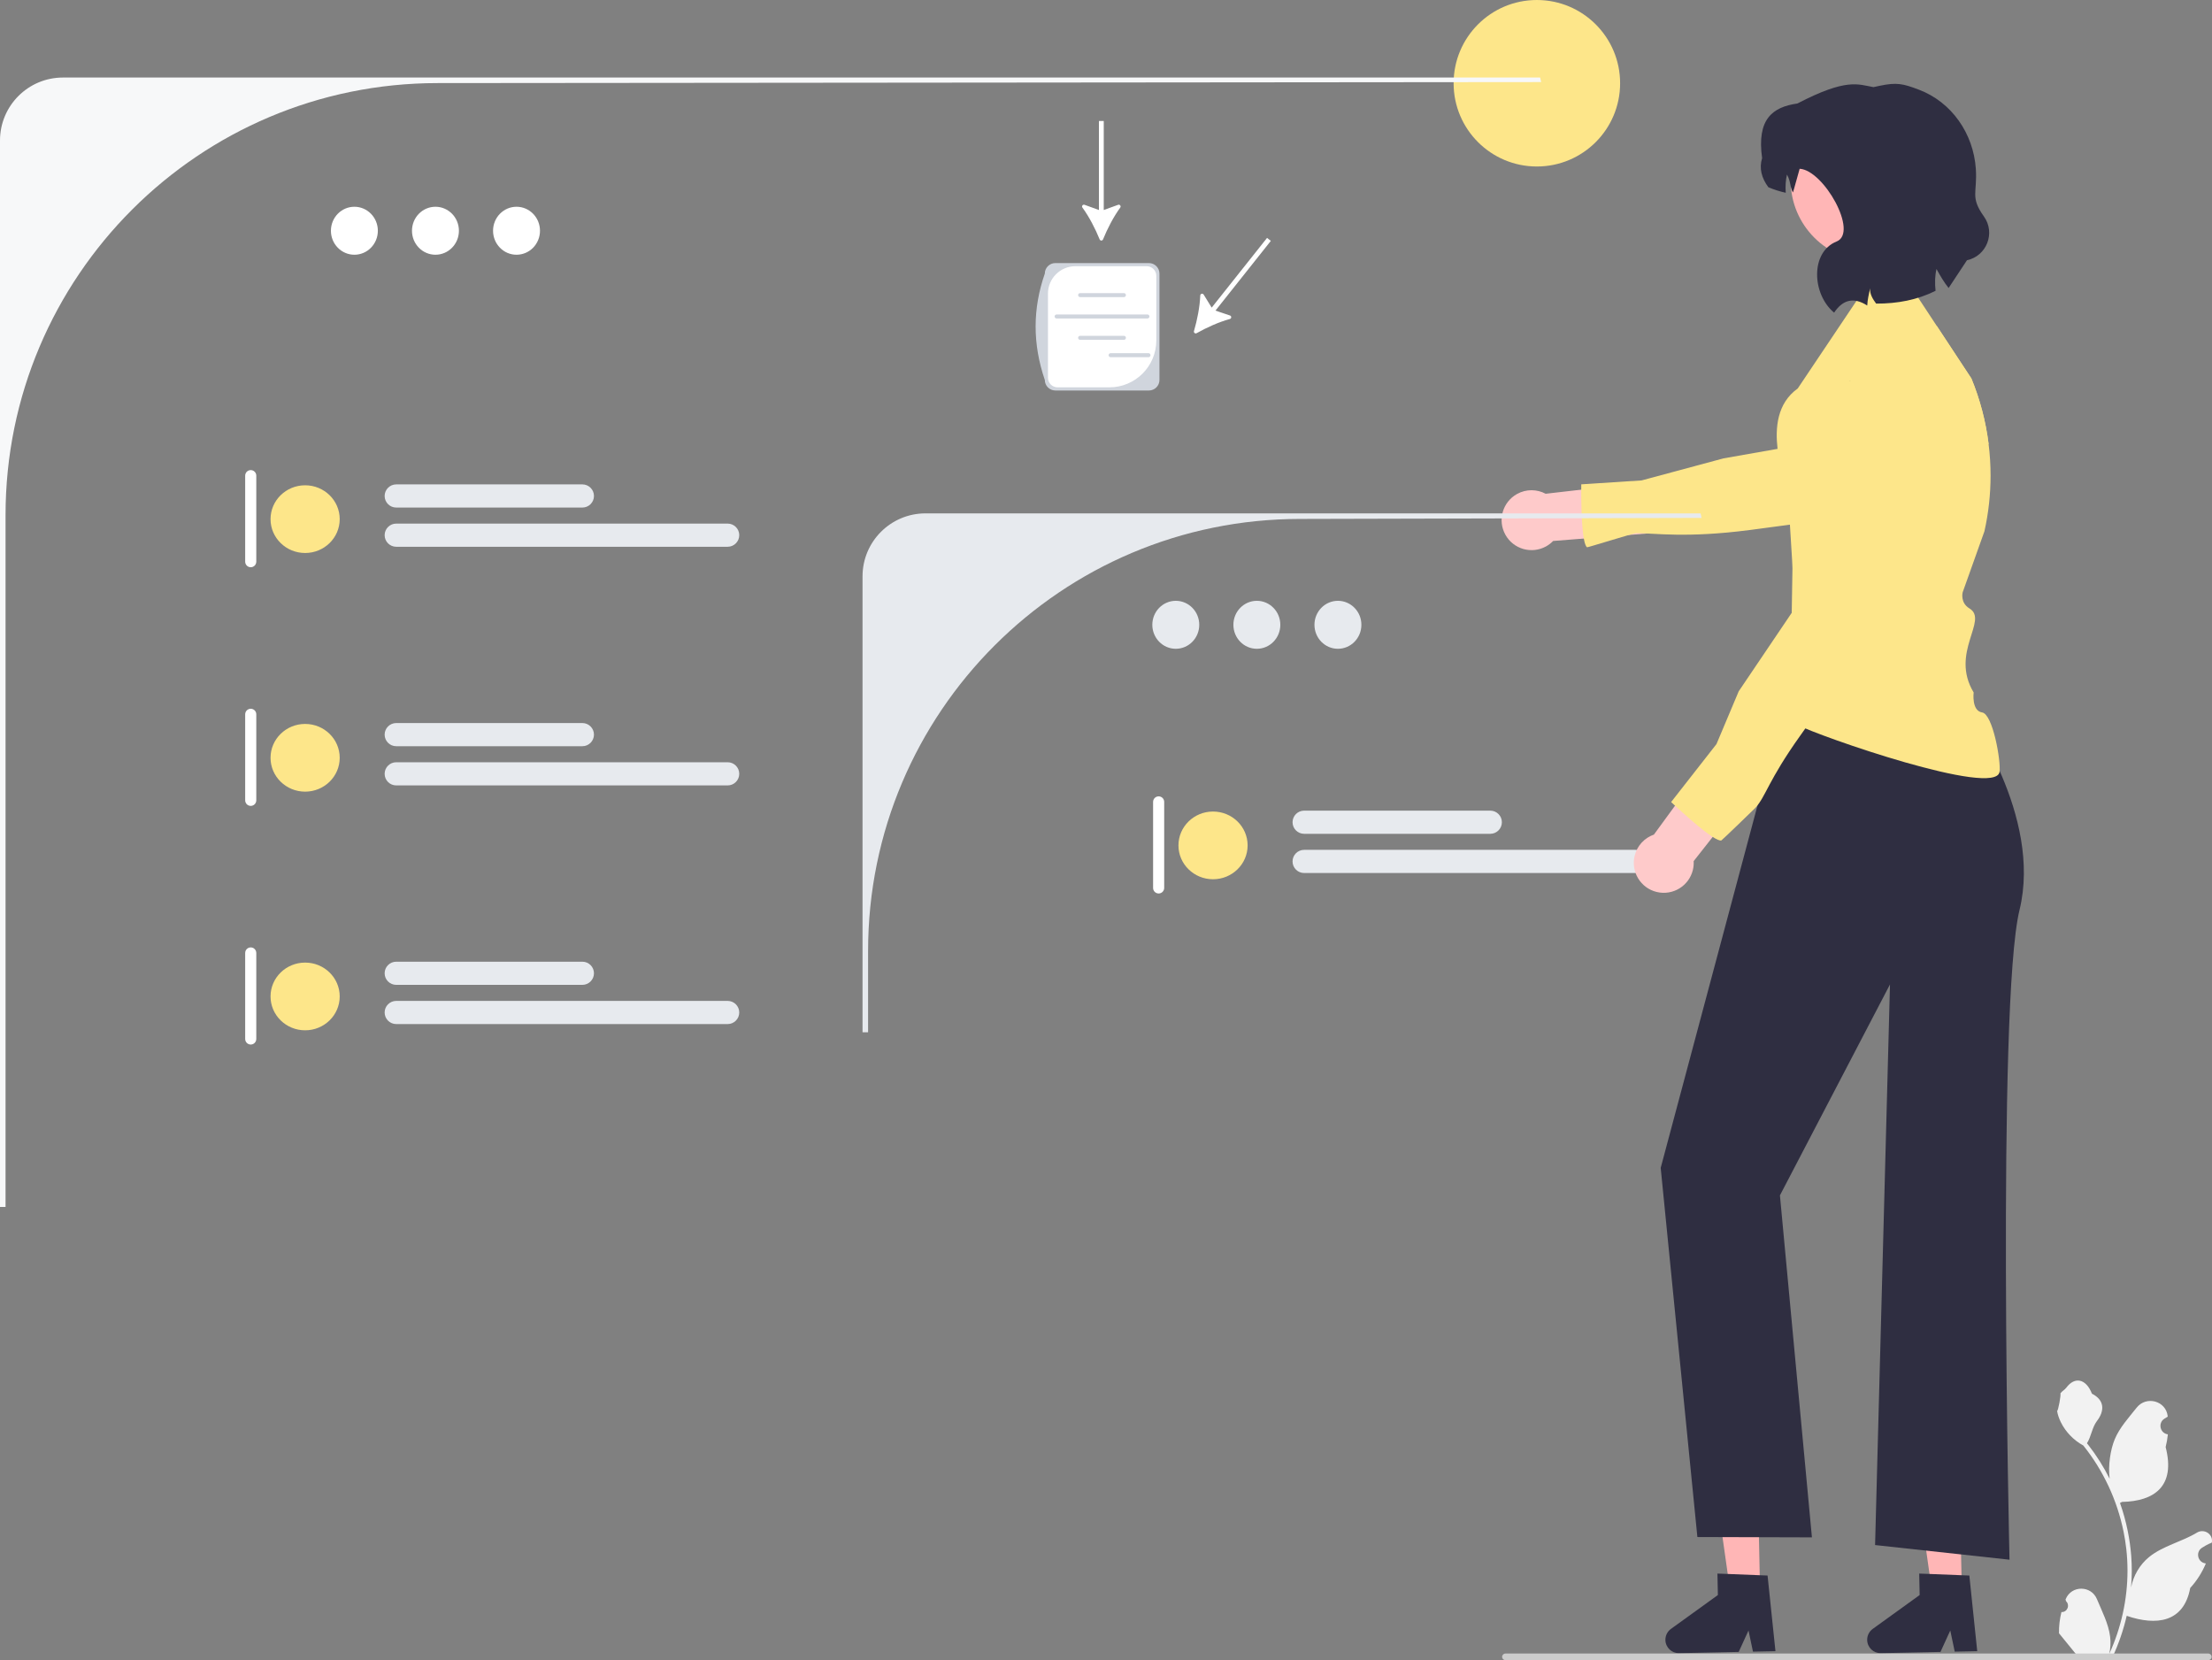 <svg width="537" height="403" viewBox="0 0 537 403" fill="none" xmlns="http://www.w3.org/2000/svg">
<rect x="0" y="0" width="537" height="403" fill="#808080" stroke="none"/>
<g clip-path="url(#clip0_129_1092)">
<path d="M373.099 40.418C384.261 40.418 393.31 31.37 393.31 20.209C393.31 9.048 384.261 0 373.099 0C361.937 0 352.889 9.048 352.889 20.209C352.889 31.37 361.937 40.418 373.099 40.418Z" fill="#FDE68A"/>
<path d="M427.275 385.87L419.996 386.02L415.939 357.394L426.681 357.172L427.275 385.87Z" fill="#FFB6B6"/>
<path d="M404.304 398.12C404.343 399.916 405.828 401.342 407.625 401.307L422.097 401.007L424.48 395.799L425.56 400.932L431.021 400.822L429.106 382.459L427.203 382.388L419.441 382.08L416.936 381.985L417.044 387.194L405.652 395.415C404.786 396.04 404.282 397.051 404.304 398.12V398.12Z" fill="#2F2E41"/>
<path d="M476.26 385.87L468.98 386.02L464.923 357.394L475.665 357.172L476.26 385.87Z" fill="#FFB6B6"/>
<path d="M453.288 398.12C453.327 399.916 454.813 401.342 456.609 401.307L471.081 401.007L473.464 395.799L474.544 400.932L480.005 400.822L478.09 382.459L476.187 382.388L468.425 382.08L465.92 381.985L466.028 387.194L454.636 395.415C453.77 396.04 453.266 397.051 453.288 398.12V398.12Z" fill="#2F2E41"/>
<path d="M434.612 165.779L474.689 164.666L472.463 168.006L477.534 173.015C477.534 173.015 495.842 198.062 490.275 220.883C484.709 243.704 487.843 378.618 487.843 378.618L455.207 375.062L458.825 238.973L432.107 290.18L439.876 373.195L412.068 373.114L403.162 283.501L434.612 165.779V165.779Z" fill="#2F2E41"/>
<path d="M266.958 58.112C267.109 58.484 267.63 58.484 267.78 58.112C268.832 55.519 270.33 52.615 271.959 50.396C272.22 50.041 271.86 49.566 271.446 49.716L267.954 50.979V29.364H266.785V50.979L263.292 49.716C262.877 49.566 262.518 50.041 262.779 50.396C264.408 52.615 265.905 55.519 266.958 58.112H266.958Z" fill="white"/>
<path d="M289.857 80.368C289.744 80.752 290.152 81.076 290.501 80.879C292.937 79.502 295.916 78.16 298.572 77.435C298.997 77.319 299.011 76.723 298.593 76.583L295.073 75.401L308.516 58.474L307.601 57.748L294.158 74.674L292.208 71.512C291.977 71.137 291.4 71.285 291.383 71.726C291.279 74.477 290.645 77.682 289.857 80.368V80.368Z" fill="white"/>
<path d="M375.236 119.86L396.822 117.372L399.963 129.504L377.048 131.322C376.561 131.827 375.992 132.271 375.347 132.63C371.836 134.58 367.408 133.315 365.457 129.804C363.506 126.293 364.771 121.866 368.283 119.915C370.522 118.671 373.132 118.74 375.236 119.86V119.86Z" fill="#FECACA"/>
<path d="M478.591 91.877L470.143 79.058C468.607 80.277 467.259 81.503 466.242 82.588L464.49 83.794L458.832 88.853L442.811 103.154L437.483 107.917L431.534 108.961L418.404 111.271L398.52 116.622L383.878 117.57C383.871 117.866 383.871 118.311 383.871 118.863C383.865 121.74 383.932 127.56 384.498 130.733C384.693 131.838 384.949 132.619 385.286 132.855C385.394 132.929 396.607 129.428 397.173 129.421C401.733 129.414 409.357 130.665 424.737 128.665C433.872 127.466 441.915 126.374 445.297 125.91L445.371 125.896L447.817 124.71L474.663 111.709L482.767 107.782C482.094 102.352 480.699 96.997 478.591 91.877V91.877Z" fill="#FDE68A"/>
<path d="M15.286 18.822C6.844 18.822 0 25.665 0 34.107V292.993H1.347V125.041C1.347 67.122 48.303 20.169 106.226 20.169L374.137 19.924L373.892 18.822H15.286Z" fill="#F7F8F9"/>
<path d="M86.033 61.837C89.179 61.837 91.73 59.23 91.73 56.014C91.73 52.797 89.179 50.19 86.033 50.19C82.887 50.19 80.336 52.797 80.336 56.014C80.336 59.23 82.887 61.837 86.033 61.837Z" fill="white"/>
<path d="M105.714 61.837C108.86 61.837 111.411 59.23 111.411 56.014C111.411 52.797 108.86 50.19 105.714 50.19C102.567 50.19 100.017 52.797 100.017 56.014C100.017 59.23 102.567 61.837 105.714 61.837Z" fill="white"/>
<path d="M125.394 61.837C128.541 61.837 131.091 59.23 131.091 56.014C131.091 52.797 128.541 50.19 125.394 50.19C122.248 50.19 119.697 52.797 119.697 56.014C119.697 59.23 122.248 61.837 125.394 61.837Z" fill="white"/>
<path d="M224.681 124.623C216.239 124.623 209.395 131.466 209.395 139.908L209.395 250.593H210.743V230.842C210.743 172.923 257.698 125.97 315.621 125.97L413.091 125.725L412.846 124.623L224.681 124.623V124.623Z" fill="#E7EAEE"/>
<path d="M281.279 193.315C280.536 193.315 279.932 193.92 279.932 194.663V215.545C279.932 216.288 280.536 216.893 281.279 216.893C282.023 216.893 282.627 216.288 282.627 215.545V194.663C282.627 193.92 282.023 193.315 281.279 193.315Z" fill="white"/>
<path d="M294.484 213.438C299.122 213.438 302.881 209.758 302.881 205.219C302.881 200.68 299.122 197 294.484 197C289.847 197 286.088 200.68 286.088 205.219C286.088 209.758 289.847 213.438 294.484 213.438Z" fill="#FDE68A"/>
<path d="M361.794 202.407L316.6 202.407C315.05 202.407 313.788 201.146 313.788 199.595C313.788 198.045 315.05 196.784 316.6 196.784L361.794 196.784C363.344 196.784 364.606 198.045 364.606 199.595C364.606 201.146 363.344 202.407 361.794 202.407Z" fill="#E7EAEE"/>
<path d="M397.063 211.924L316.6 211.924C315.049 211.924 313.788 210.662 313.788 209.112C313.788 207.562 315.049 206.3 316.6 206.3L397.063 206.3C398.613 206.3 399.875 207.562 399.875 209.112C399.875 210.662 398.613 211.924 397.063 211.924Z" fill="#E7EAEE"/>
<path d="M285.442 157.494C288.588 157.494 291.139 154.887 291.139 151.67C291.139 148.454 288.588 145.847 285.442 145.847C282.296 145.847 279.745 148.454 279.745 151.67C279.745 154.887 282.296 157.494 285.442 157.494Z" fill="#E7EAEE"/>
<path d="M305.123 157.494C308.269 157.494 310.82 154.887 310.82 151.67C310.82 148.454 308.269 145.847 305.123 145.847C301.976 145.847 299.426 148.454 299.426 151.67C299.426 154.887 301.976 157.494 305.123 157.494Z" fill="#E7EAEE"/>
<path d="M324.803 157.494C327.95 157.494 330.5 154.887 330.5 151.67C330.5 148.454 327.95 145.847 324.803 145.847C321.657 145.847 319.106 148.454 319.106 151.67C319.106 154.887 321.657 157.494 324.803 157.494Z" fill="#E7EAEE"/>
<path d="M60.87 114.118C60.127 114.118 59.522 114.722 59.522 115.465V136.348C59.522 137.091 60.127 137.695 60.87 137.695C61.613 137.695 62.217 137.091 62.217 136.348V115.465C62.217 114.722 61.613 114.118 60.87 114.118Z" fill="white"/>
<path d="M74.075 134.24C78.712 134.24 82.471 130.561 82.471 126.021C82.471 121.482 78.712 117.803 74.075 117.803C69.437 117.803 65.678 121.482 65.678 126.021C65.678 130.561 69.437 134.24 74.075 134.24Z" fill="#FDE68A"/>
<path d="M141.384 123.21H96.19C94.639 123.21 93.378 121.948 93.378 120.398C93.378 118.848 94.639 117.586 96.19 117.586H141.384C142.934 117.586 144.195 118.848 144.195 120.398C144.195 121.948 142.934 123.21 141.384 123.21Z" fill="#E7EAEE"/>
<path d="M176.653 132.726H96.19C94.639 132.726 93.378 131.465 93.378 129.914C93.378 128.364 94.639 127.103 96.19 127.103H176.653C178.203 127.103 179.465 128.364 179.465 129.914C179.465 131.465 178.203 132.726 176.653 132.726Z" fill="#E7EAEE"/>
<path d="M60.87 172.051C60.127 172.051 59.522 172.655 59.522 173.398V194.281C59.522 195.024 60.127 195.628 60.87 195.628C61.613 195.628 62.217 195.024 62.217 194.281V173.398C62.217 172.655 61.613 172.051 60.87 172.051Z" fill="white"/>
<path d="M74.075 192.173C78.712 192.173 82.471 188.493 82.471 183.954C82.471 179.415 78.712 175.735 74.075 175.735C69.437 175.735 65.678 179.415 65.678 183.954C65.678 188.493 69.437 192.173 74.075 192.173Z" fill="#FDE68A"/>
<path d="M141.384 181.142H96.19C94.639 181.142 93.378 179.881 93.378 178.331C93.378 176.78 94.639 175.519 96.19 175.519H141.384C142.934 175.519 144.195 176.78 144.195 178.331C144.195 179.881 142.934 181.142 141.384 181.142Z" fill="#E7EAEE"/>
<path d="M176.653 190.659H96.19C94.639 190.659 93.378 189.398 93.378 187.847C93.378 186.297 94.639 185.036 96.19 185.036H176.653C178.203 185.036 179.465 186.297 179.465 187.847C179.465 189.398 178.203 190.659 176.653 190.659Z" fill="#E7EAEE"/>
<path d="M60.87 229.984C60.127 229.984 59.522 230.588 59.522 231.331V252.214C59.522 252.957 60.127 253.561 60.87 253.561C61.613 253.561 62.217 252.957 62.217 252.214V231.331C62.217 230.588 61.613 229.984 60.87 229.984Z" fill="white"/>
<path d="M74.075 250.106C78.712 250.106 82.471 246.426 82.471 241.887C82.471 237.348 78.712 233.668 74.075 233.668C69.437 233.668 65.678 237.348 65.678 241.887C65.678 246.426 69.437 250.106 74.075 250.106Z" fill="#FDE68A"/>
<path d="M141.384 239.075H96.19C94.639 239.075 93.378 237.814 93.378 236.264C93.378 234.713 94.639 233.452 96.19 233.452H141.384C142.934 233.452 144.195 234.713 144.195 236.264C144.195 237.814 142.934 239.075 141.384 239.075Z" fill="#E7EAEE"/>
<path d="M176.653 248.592H96.19C94.639 248.592 93.378 247.33 93.378 245.78C93.378 244.23 94.639 242.968 96.19 242.968H176.653C178.203 242.968 179.465 244.23 179.465 245.78C179.465 247.33 178.203 248.592 176.653 248.592Z" fill="#E7EAEE"/>
<path d="M485.425 187.354C484.591 193.698 441.4 178.677 436.246 175.902C426.606 170.721 436.692 176.035 436.692 176.035L435.572 144.241L434.404 125.297C434.404 125.297 433.751 120.264 432.383 113.845C432.073 112.403 431.743 110.732 431.534 108.961C430.941 103.848 431.393 97.906 436.425 94.309L453.974 68.145L462.618 67.64L470.143 79.058L478.591 91.877C480.699 96.997 482.094 102.352 482.767 107.782C483.084 110.322 483.246 112.881 483.246 115.448C483.246 119.968 482.754 124.502 481.757 128.961L476.468 143.788C476.468 143.788 475.803 146.297 478.126 147.702C482.839 150.552 473.298 158.387 479.136 168.093C479.136 168.093 478.591 172.552 481.191 172.943C483.791 173.34 485.776 184.682 485.425 187.354V187.354Z" fill="#FDE68A"/>
<path d="M401.515 202.596L414.331 185.051L425.376 190.973L411.166 209.041C411.206 209.742 411.147 210.46 410.973 211.178C410.024 215.081 406.09 217.475 402.187 216.526C398.284 215.578 395.89 211.645 396.838 207.742C397.444 205.253 399.264 203.382 401.515 202.596Z" fill="#FECACA"/>
<path d="M455.641 91.915C452.717 89.812 449.293 88.324 445.525 87.664C440.383 86.767 437.499 94.166 436.365 101.382C435.844 104.726 435.69 108.033 435.869 110.447L435.567 112.559L435.389 123.49L434.971 148.761L422.099 167.818L416.709 180.617L405.696 194.694C405.911 194.901 406.239 195.203 406.644 195.581C408.757 197.535 413.068 201.431 415.787 203.169C416.731 203.769 417.475 204.109 417.877 204.026C418.003 203.998 425.758 196.529 426.141 196.111C428.713 193.311 429.219 189.553 436.997 178.632C444.081 168.692 450.988 158.807 453.484 155.23L453.53 155.166L464.743 118.186L465.763 114.834C466.85 105.654 462.714 96.995 455.641 91.915V91.915Z" fill="#FDE68A"/>
<path d="M449.283 92.469C449.262 92.461 449.244 92.451 449.223 92.443C449.05 92.457 448.878 92.468 448.71 92.469H449.283Z" fill="#2F2E41"/>
<path d="M454.312 63.429C465.134 63.429 473.908 54.656 473.908 43.834C473.908 33.012 465.134 24.239 454.312 24.239C443.489 24.239 434.716 33.012 434.716 43.834C434.716 54.656 443.489 63.429 454.312 63.429Z" fill="#FFB6B6"/>
<path d="M427.781 38.388C426.458 28.889 430.315 25.983 436.35 25.122C448.29 18.917 451.025 20.477 454.81 21.15L456.201 20.851C460.47 19.932 462.019 20.324 465.815 21.759C473.823 24.779 479.084 32.435 479.666 40.972C480.067 46.858 478.222 47.774 481.634 52.554C484.488 56.544 482.305 62.145 477.515 63.175L473.056 69.915C471.971 68.543 471.103 67.105 470.119 65.303C469.731 66.911 469.688 68.752 469.891 70.597C465.452 72.808 460.606 73.722 455.465 73.7C454.639 72.598 453.898 71.371 453.996 69.989C453.71 71.374 453.361 72.754 453.301 74.166C450.068 72.084 447.395 72.695 445.261 75.895C439.871 71.429 439.449 61.194 445.856 58.63C451.276 56.461 442.726 41.277 436.896 40.967C436.858 40.965 435.306 46.836 435.251 46.725C434.428 45.08 434.804 44.178 433.821 42.376C433.497 43.732 433.41 45.25 433.517 46.795C432.128 46.492 430.721 46.048 429.302 45.456C427.655 43.22 427.019 40.878 427.781 38.388V38.388Z" fill="#2F2E41"/>
<path d="M500.447 391.324C501.839 391.411 502.608 389.682 501.555 388.674L501.45 388.258C501.464 388.224 501.478 388.191 501.492 388.158C502.899 384.802 507.669 384.825 509.065 388.186C510.303 391.169 511.88 394.157 512.269 397.311C512.443 398.703 512.364 400.122 512.056 401.488C514.958 395.149 516.485 388.226 516.485 381.265C516.485 379.516 516.389 377.767 516.194 376.022C516.033 374.595 515.811 373.176 515.523 371.771C513.97 364.174 510.607 356.939 505.755 350.895C503.423 349.62 501.478 347.628 500.303 345.239C499.881 344.377 499.55 343.451 499.394 342.507C499.659 342.541 500.394 338.499 500.194 338.251C500.564 337.69 501.226 337.411 501.63 336.863C503.639 334.14 506.407 334.615 507.852 338.317C510.939 339.875 510.969 342.458 509.075 344.943C507.87 346.524 507.704 348.663 506.647 350.356C506.756 350.495 506.869 350.63 506.978 350.769C508.973 353.327 510.698 356.077 512.152 358.966C511.741 355.756 512.348 351.888 513.383 349.394C514.56 346.553 516.768 344.161 518.712 341.705C521.047 338.755 525.835 340.042 526.246 343.782C526.25 343.818 526.254 343.854 526.258 343.89C525.969 344.053 525.686 344.226 525.41 344.409C523.834 345.451 524.379 347.894 526.246 348.182L526.288 348.189C526.184 349.229 526.005 350.26 525.744 351.274C528.238 360.917 522.854 364.43 515.167 364.588C514.997 364.675 514.832 364.762 514.662 364.844C515.441 367.037 516.063 369.287 516.524 371.566C516.938 373.581 517.225 375.617 517.386 377.662C517.586 380.242 517.569 382.835 517.351 385.411L517.364 385.32C517.917 382.483 519.457 379.833 521.693 377.997C525.025 375.26 529.732 374.253 533.327 372.053C535.057 370.994 537.274 372.362 536.972 374.368L536.957 374.464C536.422 374.682 535.9 374.934 535.395 375.217C535.107 375.38 534.824 375.553 534.547 375.736C532.971 376.778 533.516 379.221 535.384 379.509L535.426 379.516C535.456 379.52 535.482 379.524 535.513 379.529C534.595 381.708 533.316 383.732 531.714 385.476C530.155 393.895 523.458 394.694 516.294 392.242H516.289C515.506 395.653 514.362 398.986 512.891 402.162H500.751C500.708 402.027 500.668 401.888 500.629 401.753C501.752 401.823 502.883 401.758 503.988 401.553C503.088 400.448 502.187 399.334 501.286 398.229C501.265 398.207 501.247 398.185 501.23 398.164C500.773 397.598 500.312 397.037 499.855 396.471L499.855 396.471C499.826 394.734 500.034 393.004 500.447 391.324L500.447 391.324V391.324Z" fill="#F2F2F2"/>
<path d="M364.666 402.198C364.666 402.643 365.023 403 365.468 403H536.104C536.548 403 536.906 402.643 536.906 402.198C536.906 401.754 536.548 401.397 536.104 401.397H365.468C365.023 401.397 364.666 401.754 364.666 402.198Z" fill="#CCCCCC"/>
<path d="M278.921 94.792H256.203C254.793 94.792 253.646 93.644 253.646 92.234C250.642 83.455 250.701 74.853 253.646 66.418C253.646 65.008 254.793 63.86 256.203 63.86H278.921C280.331 63.86 281.479 65.008 281.479 66.418V92.234C281.479 93.644 280.331 94.792 278.921 94.792Z" fill="#D0D5DD"/>
<path d="M261.071 64.622C257.391 64.622 254.408 67.605 254.408 71.285V91.686C254.408 92.98 255.457 94.029 256.751 94.029H269.314C275.612 94.029 280.717 88.925 280.717 82.628V66.966C280.717 65.671 279.667 64.622 278.373 64.622H261.071V64.622Z" fill="white"/>
<path d="M272.853 72.124H262.217C261.949 72.124 261.73 71.906 261.73 71.638C261.73 71.37 261.949 71.152 262.217 71.152H272.853C273.121 71.152 273.339 71.37 273.339 71.638C273.339 71.906 273.121 72.124 272.853 72.124Z" fill="#D0D5DD"/>
<path d="M272.853 82.493H262.217C261.949 82.493 261.73 82.275 261.73 82.007C261.73 81.739 261.949 81.521 262.217 81.521H272.853C273.121 81.521 273.339 81.739 273.339 82.007C273.339 82.275 273.121 82.493 272.853 82.493Z" fill="#D0D5DD"/>
<path d="M278.56 77.312H256.51C256.241 77.312 256.023 77.094 256.023 76.826C256.023 76.558 256.241 76.34 256.51 76.34H278.56C278.828 76.34 279.046 76.558 279.046 76.826C279.046 77.094 278.828 77.312 278.56 77.312Z" fill="#D0D5DD"/>
<path d="M278.82 86.71H269.619C269.351 86.71 269.133 86.491 269.133 86.223C269.133 85.955 269.351 85.737 269.619 85.737H278.82C279.088 85.737 279.306 85.955 279.306 86.223C279.306 86.491 279.088 86.71 278.82 86.71Z" fill="#D0D5DD"/>
</g>
<defs>
<clipPath id="clip0_129_1092">
<rect width="537" height="403" fill="white"/>
</clipPath>
</defs>
</svg>
